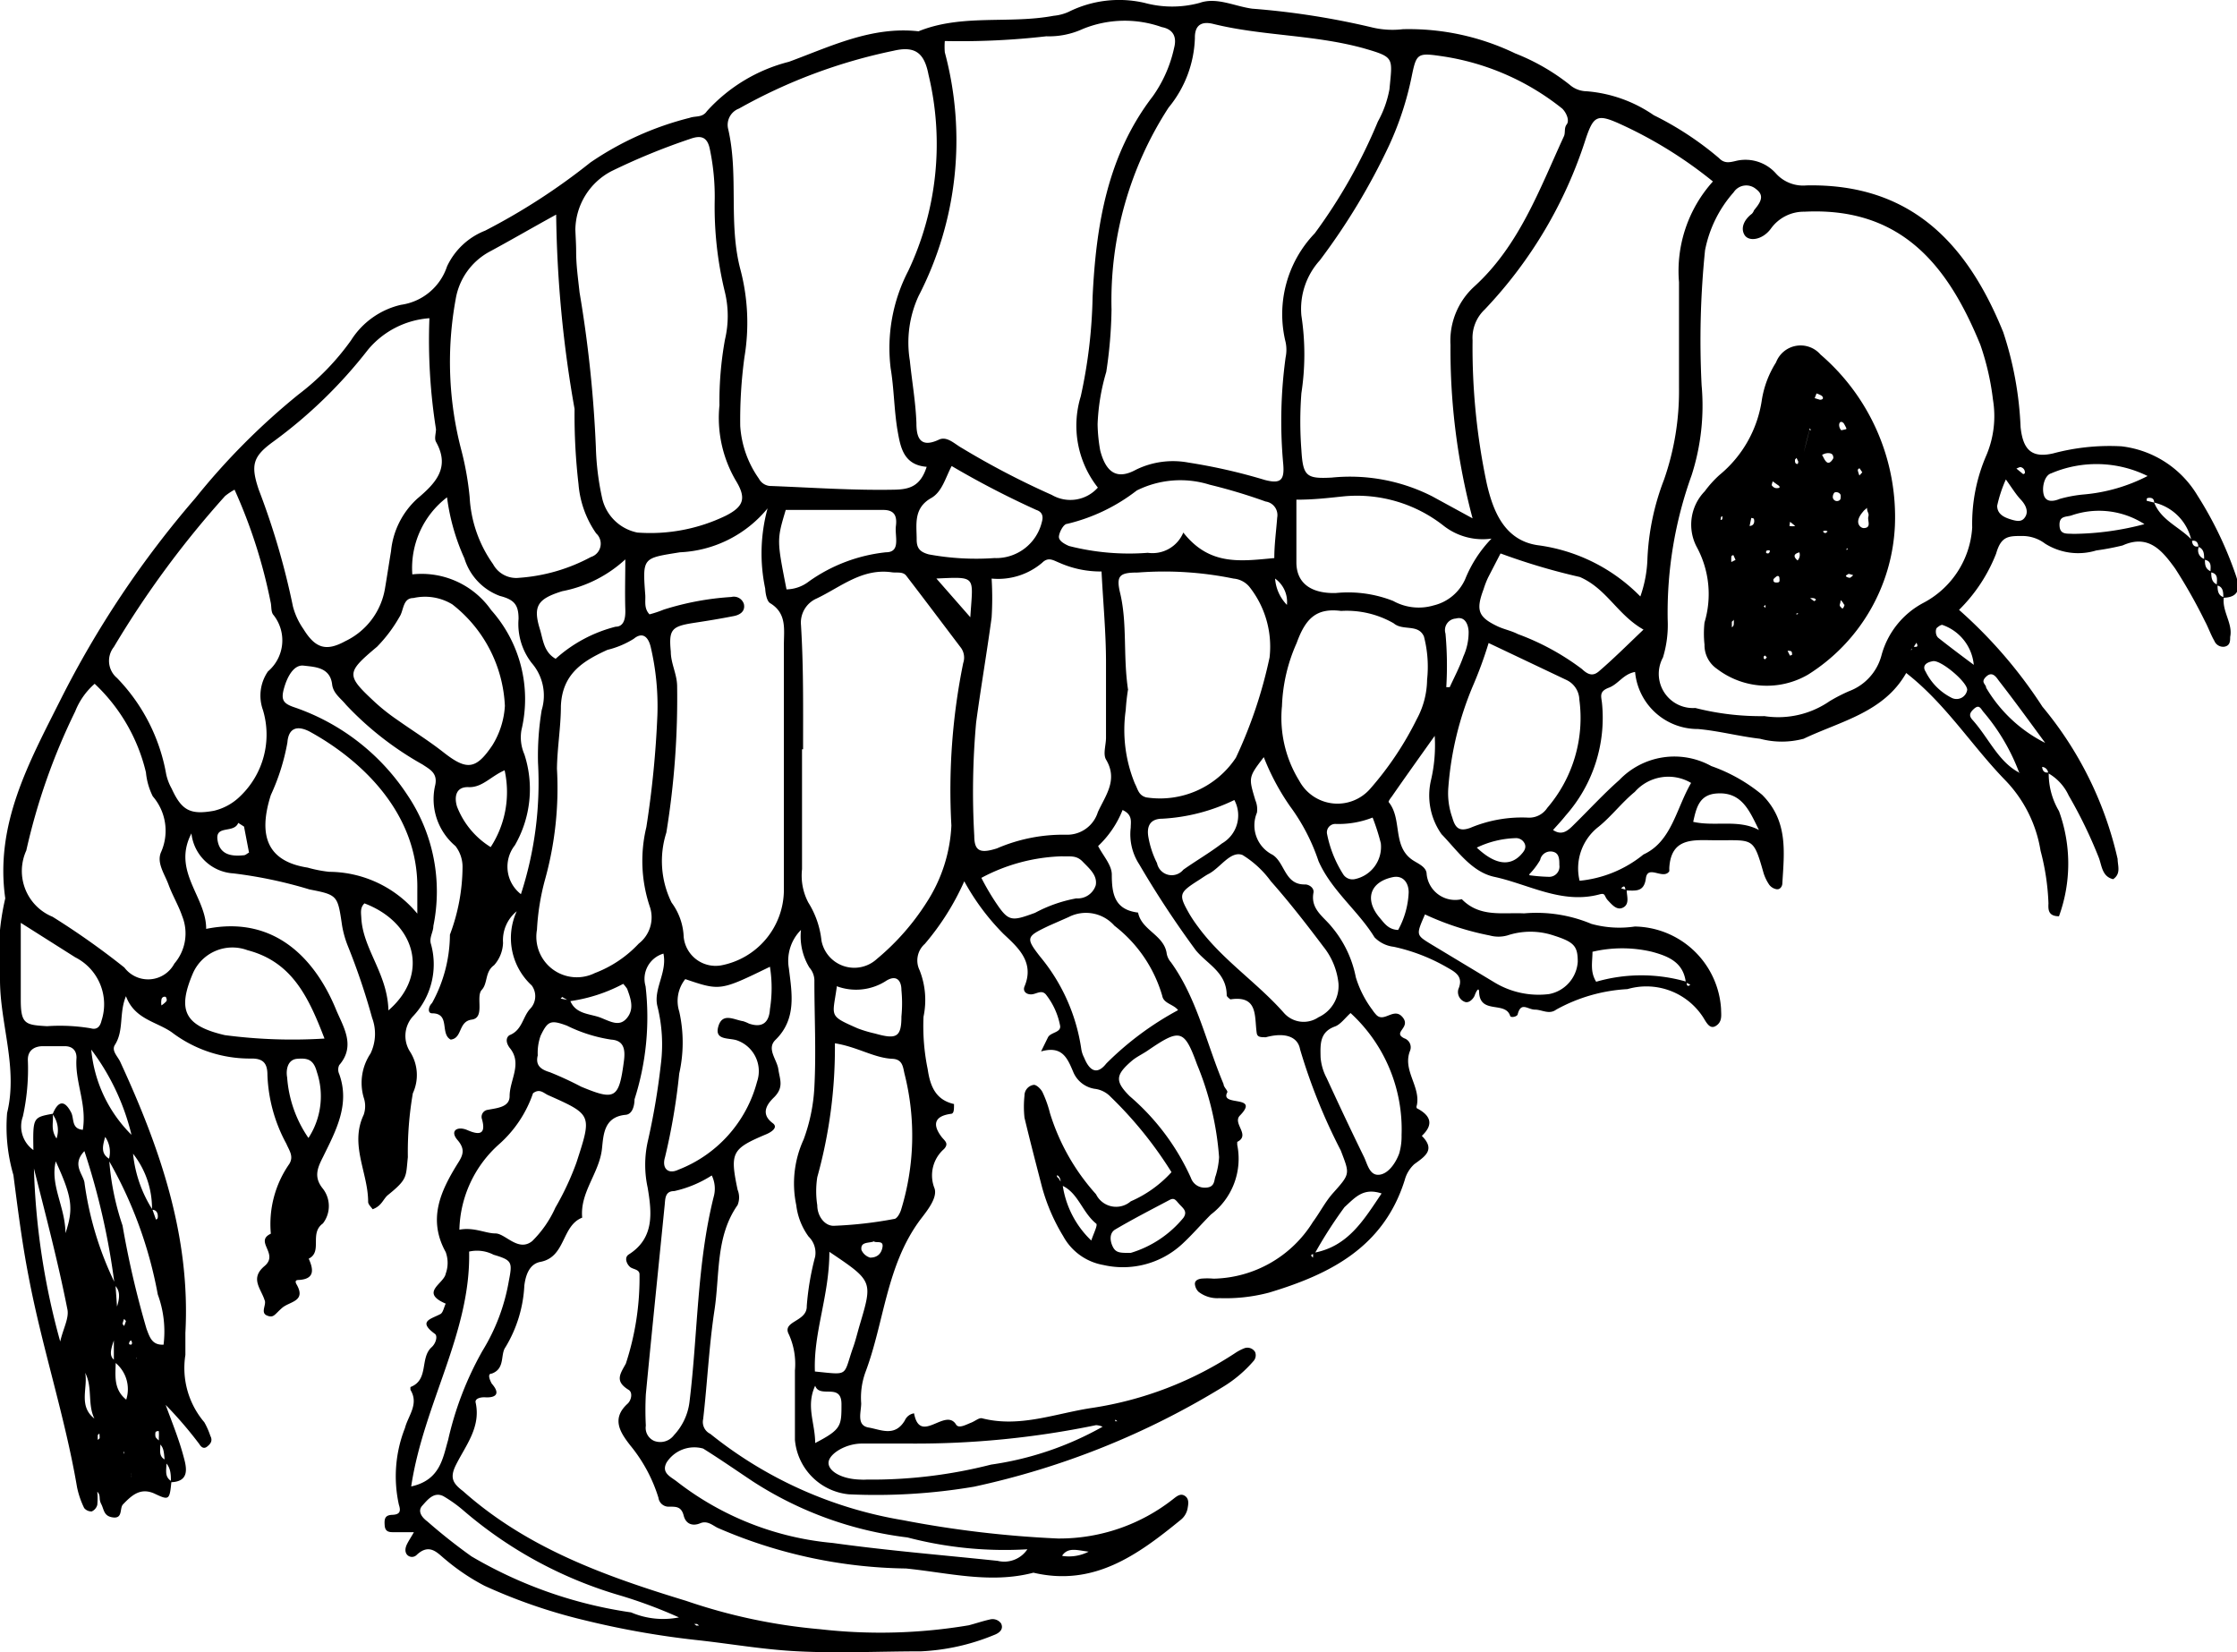 <svg xmlns="http://www.w3.org/2000/svg" viewBox="0 0 85.07 62.83"><title>Themisto</title><g id="Layer_2" data-name="Layer 2"><g id="Themisto"><path d="M6.52,56.32c-.07.71-.08.74-.63.48s-.89.07-1.21.4c-.14.14,0,.54-.37.5s-.35-.3-.46-.51,0-.31-.15-.47a2.76,2.76,0,0,1,0,.5.38.38,0,0,1-.21.25.35.35,0,0,1-.29-.13,3.36,3.36,0,0,1-.27-.79c-.46-2.7-1.33-5.31-1.84-8C.84,47.27.68,46,.51,44.68a6.53,6.53,0,0,1-.24-2.36C.69,40.6,0,38.94,0,37.25a9.45,9.45,0,0,1,.2-3.09C-.2,31.34,1.1,29,2.3,26.61a37.49,37.49,0,0,1,5.13-7.67A26.07,26.07,0,0,1,11.35,15a9.5,9.5,0,0,0,2-2.06,3.06,3.06,0,0,1,1.9-1.35A2.16,2.16,0,0,0,17,10.13a2.68,2.68,0,0,1,1.45-1.36,24.11,24.11,0,0,0,4-2.59,11.74,11.74,0,0,1,3.78-1.7c.22-.08.48,0,.65-.25A6.28,6.28,0,0,1,30,2.35c1.58-.58,3.15-1.36,4.93-1.16C36.58.52,38.37.92,40.07.6a1.78,1.78,0,0,0,.57-.15A4.3,4.3,0,0,1,43.53.11a4,4,0,0,0,2.09,0c.65-.23,1.33.13,2,.22a29.62,29.62,0,0,1,4.59.72,3.33,3.33,0,0,0,1.14.06,9.32,9.32,0,0,1,4.27.92,8.07,8.07,0,0,1,2.07,1.19,1,1,0,0,0,.64.25,5.21,5.21,0,0,1,2.56.91,12.08,12.08,0,0,1,2.48,1.63c.2.21.39.17.64.11a1.55,1.55,0,0,1,1.53.48,1.39,1.39,0,0,0,1.16.45c4-.08,6.13,2.25,7.48,5.58a13.14,13.14,0,0,1,.66,3.61c.09.86.42,1.19,1.24,1a8.31,8.31,0,0,1,2.59-.27,3.89,3.89,0,0,1,2.89,1.86A14.27,14.27,0,0,1,85,21.8c.13.37.3.91-.45.93,0-.2,0-.43-.25-.47,0-.21.08-.45-.24-.5,0-.2.07-.43-.24-.48,0-.21,0-.4-.22-.49,0-.13-.07-.27-.26-.22a1.89,1.89,0,0,0-1.42-1.46c0-.13-.07-.19-.2-.18s-.06.07-.09.11l.29.07c.27.69,1,.94,1.44,1.43,0,.14.06.29.27.23a.34.34,0,0,0,.22.49c0,.19,0,.38.24.47,0,.19,0,.42.24.5,0,.19,0,.41.24.48-.08.53.35,1,.24,1.51,0,.15,0,.33-.22.37a.36.36,0,0,1-.38-.22c-.14-.24-.23-.51-.36-.75a19.94,19.94,0,0,0-1.13-2c-.48-.66-1-1.33-2-.88a9.68,9.68,0,0,1-1,.19,2.36,2.36,0,0,1-1.95-.26,1.43,1.43,0,0,0-.86-.29c-.53,0-.81,0-1,.67a6.17,6.17,0,0,1-1.41,2.14,17.86,17.86,0,0,1,3.17,3.68,13.77,13.77,0,0,1,2.86,5.79c0,.25.14.56-.17.77-.43-.1-.43-.53-.55-.83a17.55,17.55,0,0,0-1.14-2.35,1.89,1.89,0,0,0-.78-.85.25.25,0,0,0-.26-.24l-.07-.08.1.05c0,.13.05.28.25.24a2.79,2.79,0,0,0,.39,1.47,5.85,5.85,0,0,1,0,4c-.42,0-.41-.27-.4-.49a9,9,0,0,0-.3-2,5,5,0,0,0-1.36-2.7c-1.27-1.31-2.25-2.89-3.75-4.06-.85,1.5-2.49,1.83-3.9,2.5a3.21,3.21,0,0,1-1.66,0c-.79-.09-1.57-.3-2.36-.37a2.39,2.39,0,0,1-2.39-2.17c-.45.08-.63.46-1,.6s-.29.32-.26.57a5.6,5.6,0,0,1-1.38,4.29c-.15.19-.31.36-.48.55.36.24.59,0,.81-.22.57-.56,1.11-1.15,1.71-1.68a2.9,2.9,0,0,1,3.5-.53,6.27,6.27,0,0,1,1.93,1.09c1,1,.84,2.18.77,3.37,0,.1-.08.25-.23.22a.45.45,0,0,1-.27-.17,1.72,1.72,0,0,1-.21-.43c-.4-1.41-.39-1.25-1.84-1.26-.79,0-1.69-.14-1.75,1.07a.76.76,0,0,1,0,.11c-.23.34-.82-.27-.89.27s-.41.46-.75.46c-.06,0,0-.28-.19-.08l.21.06c0,.22.12.52-.12.66s-.43-.09-.59-.26-.08-.3-.33-.23c-1.43.38-2.69-.39-4-.67-.86-.19-1.4-1-2-1.62a2.55,2.55,0,0,1-.4-2.06,5.83,5.83,0,0,0,.14-1.68c-.59.83-1.12,1.57-1.64,2.32-.05.06-.13.18-.11.2.53.65.12,1.68.92,2.21.2.13.48.24.52.48a1.09,1.09,0,0,0,1.34,1c.68.7,1.55.5,2.37.54a5.41,5.41,0,0,1,2.56.4,4,4,0,0,0,1.65.1,3.34,3.34,0,0,1,3.28,3.13c0,.23.06.49-.2.65s-.39-.21-.53-.4a2.57,2.57,0,0,0-2.83-1,6.29,6.29,0,0,0-2.71.78c-.27.2-.54,0-.81,0s-.52-.31-.65.16c0,.11-.27.16-.29.08-.18-.57-1.12-.06-1.18-.87,0-.31-.14,0-.17.09s-.19.3-.36.25a.4.4,0,0,1-.26-.49c.2-.47-.1-.64-.42-.82A7,7,0,0,0,53,36a1.21,1.21,0,0,1-.73-.36c-.61-1-1.64-1.78-2.13-2.9a7.5,7.5,0,0,0-1.08-2.08,9,9,0,0,1-1-1.87c-.59.77-.58.77-.32,1.64a.88.88,0,0,1,.06.47,1.25,1.25,0,0,0,.59,1.6c.48.3.46,1.15,1.24,1.13.15,0,.35.13.32.31-.12.63.38.91.69,1.3a4.23,4.23,0,0,1,.92,1.92,4,4,0,0,0,.63,1.24,1.39,1.39,0,0,0,.15.19c.3.31.67-.31,1,.09s-.4.57.06.8a.36.36,0,0,1,.22.48c-.29.74.41,1.35.26,2.07a.13.13,0,0,0,0,.11c.52.27.66.61.19,1.05.53.53.12.78-.29,1.08a1.26,1.26,0,0,0-.36.6c-.8,2.55-2.83,3.58-5.16,4.28a6.46,6.46,0,0,1-1.89.21,1.16,1.16,0,0,1-.79-.24.47.47,0,0,1-.14-.3c0-.14.13-.18.23-.2a2.57,2.57,0,0,1,.48,0,4.55,4.55,0,0,0,3.78-2.16c.26-.35.46-.75.75-1.08.68-.76.65-.73.31-1.63a21.82,21.82,0,0,1-1.55-3.85c-.09-.5-.6-.65-1.3-.46-.2,0-.33,0-.35-.17-.09-.63.06-1.43-1-1.27,0,0-.14-.1-.14-.15,0-.87-.73-1.18-1.17-1.71a37.09,37.09,0,0,1-2.16-3.28A2.09,2.09,0,0,1,43,31.47c0-.22.08-.49-.31-.67a3.83,3.83,0,0,1-.93,1.37c.19.37.51.71.52,1.07,0,.73.09,1.35,1,1.46.13.68,1,.85,1.09,1.57a.69.69,0,0,0,.16.32c1,1.39,1.34,3.07,2,4.63,0,.12.18.26.14.32-.29.55,1.27.07.48.88-.29.3.42.74-.1,1,0,0,0,.07,0,.11a2.66,2.66,0,0,1-1,2.65c-.37.37-.71.77-1.09,1.12a3.32,3.32,0,0,1-3,.8A2.16,2.16,0,0,1,40.43,47a7.25,7.25,0,0,1-.8-1.85c-.23-.89-.46-1.77-.67-2.65a3.91,3.91,0,0,1,0-.84.41.41,0,0,1,.36-.41c.1,0,.27.16.33.29a4.36,4.36,0,0,1,.28.79,8.22,8.22,0,0,0,1.75,3.08.85.85,0,0,0,1.32.27,4.52,4.52,0,0,0,1.55-1.11,15.08,15.08,0,0,0-2.31-2.86,1,1,0,0,0-.62-.31,1.06,1.06,0,0,1-.81-.65c-.22-.52-.42-1-1.22-.77l.26-.53c.1-.21.53-.18.46-.47a2.73,2.73,0,0,0-.54-1.17c-.17-.19-.37,0-.56,0s-.32-.12-.25-.3c.4-.94-.28-1.51-.8-2a8.86,8.86,0,0,1-1.49-2,9.8,9.8,0,0,1-1.5,2.38.84.84,0,0,0-.2,1,3.08,3.08,0,0,1,.15,1.77,8.11,8.11,0,0,0,.16,2c.1.7.34,1.17,1,1.32,0,.2,0,.35-.1.37-.63.08-.74.39-.38.87.12.16.3.25.1.47a1.33,1.33,0,0,0-.36,1.5c.12.37-.31.88-.56,1.21-1.28,1.74-1.35,3.87-2.07,5.78a2.84,2.84,0,0,0-.16,1.18c0,.33-.19.84.28.92s1,.37,1.38-.27a.46.46,0,0,1,.35-.27c.23,1.22,1.19-.24,1.6.43.1.16.38,0,.56-.07s.31-.2.43-.17c1.45.37,2.82-.2,4.21-.4A13.59,13.59,0,0,0,47,51.43a1.82,1.82,0,0,1,.31-.16.34.34,0,0,1,.42.14.33.33,0,0,1-.05.33,4.89,4.89,0,0,1-1.18,1,30.33,30.33,0,0,1-9.46,3.79,22.28,22.28,0,0,1-4.76.29,2.28,2.28,0,0,1-2.05-2.07c0-.88,0-1.76,0-2.64A2.73,2.73,0,0,0,30,50.74c-.28-.52.7-.47.68-1.08A10.29,10.29,0,0,1,31,47.78a.86.86,0,0,0-.25-.76,2.53,2.53,0,0,1-.47-1.2,4,4,0,0,1,.28-2.49,6.72,6.72,0,0,0,.41-2c.07-1.34,0-2.68,0-4a.76.76,0,0,0-.19-.54,2.29,2.29,0,0,1-.32-1.43A1.66,1.66,0,0,0,30,36.82c.11.92.31,1.92-.51,2.72-.35.34.06.75.11,1.12s.22.67-.15,1.05c-.16.16-.62.59-.06,1,.21.16-.05.33-.23.41-1.33.56-1.41.69-1.11,2.12a.77.77,0,0,1,0,.58c-.84,1.2-.67,2.62-.88,4s-.27,2.76-.43,4.14a.5.5,0,0,0,.27.56,15.83,15.83,0,0,0,7.31,3.28,40.55,40.55,0,0,0,5.91.7,7,7,0,0,0,4.41-1.52c.14-.11.27-.2.42-.1s.14.27.11.43a.73.73,0,0,1-.28.49c-1.63,1.33-3.3,2.54-5.59,2-1.63.43-3.25,0-4.85-.16a18.52,18.52,0,0,1-7.17-1.55c-.19-.1-.39-.28-.65-.17s-.54.06-.63-.29-.29-.34-.55-.34a.39.39,0,0,1-.41-.34,5.85,5.85,0,0,0-1.08-2c-.37-.48-.72-1-.1-1.57.15-.13.21-.43.05-.53-.54-.33-.33-.6-.11-1a10.45,10.45,0,0,0,.52-3.39c0-.19-.22-.19-.34-.27s-.27-.36-.07-.49c1-.63.87-1.63.72-2.54a4.08,4.08,0,0,1,0-1.74,26.54,26.54,0,0,0,.5-2.94A6,6,0,0,0,25,38.26c-.16-.65.38-1.28.23-2a1,1,0,0,0-.68,1.24,10.25,10.25,0,0,1-.42,4.3c0,.22-.07.57-.34.59-.84.08-.84.78-.9,1.31-.11.92-.84,1.64-.75,2.6-.79.31-.62,1.49-1.58,1.68-.39.07-.56.43-.62.9a5,5,0,0,1-.72,2.35c-.2.28,0,.81-.52,1-.18,0-.07.25,0,.38.36.41.13.55-.28.52-.2,0-.37.07-.33.21.2.93-.38,1.62-.75,2.36-.25.5-.11.71.27,1,2.45,2.18,5.43,3.24,8.48,4.17a21.4,21.4,0,0,0,5.1,1.08,20.21,20.21,0,0,0,5.65-.15c.27-.07.53-.16.8-.22a.4.4,0,0,1,.43.15c.11.23-.08.37-.27.44a8.26,8.26,0,0,1-2.77.62c-1.56,0-3.12.08-4.68,0-1.27-.06-2.52-.28-3.78-.42a32.94,32.94,0,0,1-4.33-.76,20.67,20.67,0,0,1-3.81-1.31,8.11,8.11,0,0,1-1.49-1c-.29-.23-.6-.65-1.1-.17-.19.18-.57,0-.36-.42.07-.14.16-.27.26-.45l-.76,0c-.16,0-.33,0-.35-.25s0-.4.29-.41.33-.14.25-.38a5,5,0,0,1,.23-2.92c.12-.47.54-.91.21-1.45a.65.65,0,0,1,0-.11c.71-.27.35-1.1.8-1.51.17-.15.24-.43.13-.51-.66-.48-.16-.56.2-.75.11-.05.14-.26.21-.4-1-.43-.07-.75,0-1.14a1.2,1.2,0,0,0,0-.82c-.69-1.25-.2-2.31.45-3.36.2-.31.31-.54,0-.9s0-.54.37-.38.74.24.56-.41a.27.27,0,0,1,.22-.36c.36-.07.83-.1.83-.52,0-.62.5-1.24,0-1.84-.17-.23-.12-.41,0-.48.48-.19.5-.7.78-1a.69.69,0,0,0,.06-.89,2.45,2.45,0,0,1-.57-2.82,1.42,1.42,0,0,0-.52,1.2,1.34,1.34,0,0,1-.34.85c-.36.26-.23.68-.47.94s.14,1.06-.38,1.13-.35.71-.8.76c-.42-.22,0-1-.71-1-.18,0-.14-.26,0-.39a5.45,5.45,0,0,0,.68-2.6,7.4,7.4,0,0,0,.48-2.59,1.29,1.29,0,0,0-.27-.78,2.33,2.33,0,0,1-.78-2.27c.13-.5-.19-.64-.47-.83a12.08,12.08,0,0,1-2.91-2.27c-.2-.25-.49-.43-.53-.78-.08-.66-.68-.66-1.08-.71s-.65.48-.76.9,0,.55.42.69a8.39,8.39,0,0,1,4.27,3.31,6.56,6.56,0,0,1,1,5c0,.23-.17.45-.09.69a2.87,2.87,0,0,1-.7,2.76A1.11,1.11,0,0,0,15.6,40a1.65,1.65,0,0,1,.1,1.57A13.11,13.11,0,0,0,15.51,44c-.08.76,0,.83-.77,1.45-.17.15-.23.41-.57.53-.05-.08-.17-.18-.17-.28,0-1.11-.71-2.17-.17-3.31a1,1,0,0,0,0-.66,2,2,0,0,1,.26-1.67,1.73,1.73,0,0,0,.06-1.36,25.18,25.18,0,0,0-.91-2.7,3.83,3.83,0,0,1-.23-.8c-.17-1.15-.16-1.17-1.24-1.38a17,17,0,0,0-2.89-.61,1.71,1.71,0,0,1-1.6-1.52c-.75,1.44.57,2.41.56,3.63,2.67-.54,4.19,1.24,4.94,3.07.27.65.76,1.37.12,2.11a.4.4,0,0,0,0,.34C13.32,42,12.77,43,12.28,44c-.22.43-.35.77,0,1.2a1.08,1.08,0,0,1,0,1.32c-.53.38,0,1.07-.54,1.34.19.42.23.78-.39.81-.12,0-.13.07-.07.17.37.65-.26.64-.55.89s-.32.4-.58.29,0-.42-.09-.59c-.14-.44-.56-.82,0-1.29s-.4-.93.24-1.23A4,4,0,0,1,11,44.26c.18-.29,0-.51-.11-.77a5.88,5.88,0,0,1-.72-2.62c0-.47-.19-.63-.64-.62a4.9,4.9,0,0,1-3-1c-.59-.41-1.41-.49-1.74-1.37-.27.65-.07,1.3-.42,1.85-.14.22.1.43.2.64C6.08,43.64,7.25,47,7.05,50.68c0,.28,0,.56,0,.84a3.18,3.18,0,0,0,.72,2.56A2.87,2.87,0,0,1,8,54.6c.1.19,0,.31-.13.41s-.23,0-.29-.1A15.3,15.3,0,0,0,6.3,53.42c.24.66.51,1.31.69,2,.11.4.22.92-.49.94,0-.28,0-.56-.22-.76-.06-.25,0-.55-.24-.72l0-.22a1.66,1.66,0,0,0,0-.22c0-.06-.1,0-.12,0a.38.38,0,0,0,0,.21.77.77,0,0,0,.16.15c.07.25-.12.58.24.72C6.37,55.81,6.2,56.13,6.52,56.32ZM72.73,24.59c.12,0,.25.05.15-.15l-.12.18-.08.06s0,0,0,.06ZM40.33,59.15A1.64,1.64,0,0,0,41.4,59c-.43-.05-.77-.18-1,.14l0,.1Zm-36-7.37,0-.81c-.16.45-.16.64.07.78,0,.51-.11,1.06.4,1.47A1.3,1.3,0,0,0,4.34,51.78ZM5.8,46l.13.37s.06,0,.07-.08S6,46,5.78,46a3.35,3.35,0,0,0-.72-2.13A4.86,4.86,0,0,0,5.8,46Zm34.54-.93c0-.12,0-.26-.09-.35s-.06.06,0,.07l.16.26a3.63,3.63,0,0,0,1.09,2.12c.08-.25.25-.58.19-.64C41.14,46.09,41,45.32,40.34,45.06ZM35.55,22l0-.07,0,0,1.35,1.54C37,21.87,37.17,21.93,35.55,22Zm41.3,7.38a.22.22,0,0,0,.05.08.08.08,0,0,0,0,0l-.12-.1a7.72,7.72,0,0,0-1.37-2.31c-.1-.14-.16-.26-.34-.1s-.19.27-.07.41C75.65,28.08,76,29,76.85,29.41ZM4.39,48.83l.06.85c.15-.47.06-.65-.09-.82a27,27,0,0,0-1.15-5.09c-.48.5-.07.85,0,1.18A12.55,12.55,0,0,0,4.39,48.83ZM21.66,38.07l-.28-.16s0,0-.06.06l.36.07c.21.54.77.5,1.17.66s.72.35,1,0,.13-.74,0-1.1a1.39,1.39,0,0,0-.15-.19A6.09,6.09,0,0,1,21.66,38.07Zm28.28,9.57c1.32-.23,1.92-1.25,2.6-2.26-.7-.23-1,.15-1.41.52A16.79,16.79,0,0,0,50,47.66c0,.05-.25,0-.07.16Zm14.2-10.31c0,.06,0,.24.14.11l-.17-.08c-.09-.77-.66-1-1.29-1.17a4.93,4.93,0,0,0-2.26,0c0,.39-.1.75.14,1.14A6.19,6.19,0,0,1,64.14,37.33Zm-60,6.75A1,1,0,0,0,4,43.23c-.1.35-.17.63.15.83a10,10,0,0,0,.51,2.54,35.33,35.33,0,0,0,.91,3.92c.13.35.22.63.65.61A4.08,4.08,0,0,0,6,49.22,16.08,16.08,0,0,0,4.11,44.08ZM2,42.35c.06.28-.1.57.15.94A1,1,0,0,0,2,42.37c.18-.45.42-.61.7-.08.13.23,0,.63.45.67.16-1-.31-1.82-.24-2.74,0-.28-.16-.44-.45-.44s-.55,0-.83,0-.59.13-.57.55a8.37,8.37,0,0,1-.19,2.12,1.11,1.11,0,0,0,.4,1.28C1.25,42.49,1.25,42.49,2,42.35ZM41.74,16.13a6.13,6.13,0,0,0,.1,1c.24.92.7,1.09,1.36.73a3.2,3.2,0,0,1,2-.27,21.41,21.41,0,0,1,2.9.66c.61.16.75,0,.7-.6a17.8,17.8,0,0,1,.09-4.06,1.42,1.42,0,0,0,0-.58A4.44,4.44,0,0,1,50,8.87a20.21,20.21,0,0,0,2.4-4.25,4,4,0,0,0,.44-1.23c.11-1.21.21-1.21-1-1.56C49.93,1.31,48,1.37,46.14.91c-.4-.1-.71,0-.7.54a4.36,4.36,0,0,1-1,2.64,13.48,13.48,0,0,0-2.17,7.68,17.22,17.22,0,0,1-.2,2.37A8,8,0,0,0,41.74,16.13ZM67.1,27.23a3.44,3.44,0,0,0,2.48-.57,6.45,6.45,0,0,1,.74-.38,2,2,0,0,0,1.23-1.36,3.2,3.2,0,0,1,1.6-2A3.48,3.48,0,0,0,75,20.06a6.53,6.53,0,0,1,.54-2.75,3.82,3.82,0,0,0,.25-2.11,9.91,9.91,0,0,0-.48-2.09c-1.19-2.91-2.93-5.25-6.69-5.06a1.54,1.54,0,0,0-1.28.65c-.32.43-.84.5-1,.23s0-.59.28-.8A.34.34,0,0,0,66.7,8c.2-.25.45-.54.08-.81a.57.57,0,0,0-.85.12,4.66,4.66,0,0,0-1.09,2.21,33.79,33.79,0,0,0-.13,5.13,8.64,8.64,0,0,1-.38,3.42,15.38,15.38,0,0,0-.91,5.5A4.24,4.24,0,0,1,63.24,25a1.3,1.3,0,0,0,1.23,1.92A10.06,10.06,0,0,0,67.1,27.23ZM35.93,1.56a2.67,2.67,0,0,0,0,.43,12.9,12.9,0,0,1-1,9.27,4.23,4.23,0,0,0-.33,2.45c.08.79.22,1.57.25,2.37,0,.46.08,1,.85.64.31-.15.6.16.87.31A31,31,0,0,0,40,18.82a1.4,1.4,0,0,0,1.75-.28,3.8,3.8,0,0,1-.65-3.47,19.14,19.14,0,0,0,.45-3.78c.13-2.72.56-5.38,2.29-7.63a5,5,0,0,0,.81-1.84c.1-.38,0-.7-.47-.79a4.22,4.22,0,0,0-3,.07,3.09,3.09,0,0,1-1.39.28A28.56,28.56,0,0,1,35.93,1.56Zm-.69,16.19c-.9-.07-1-.78-1.11-1.39C34,15.58,34,14.78,33.87,14a6.36,6.36,0,0,1,.67-3.7,11.28,11.28,0,0,0,.77-7.46c-.16-.84-.52-1.1-1.33-.91A20.41,20.41,0,0,0,28.1,4.13a.66.66,0,0,0-.41.77c.41,1.76,0,3.6.47,5.36a7.93,7.93,0,0,1,.15,3.32,17.72,17.72,0,0,0-.16,2.62,3.9,3.9,0,0,0,.71,2,.52.52,0,0,0,.48.28c1.55.06,3.1.17,4.66.14C34.56,18.61,35,18.51,35.24,17.75ZM65.14,6.9A16.34,16.34,0,0,0,61.6,4.71c-.86-.39-1-.3-1.29.55a16.83,16.83,0,0,1-3.85,6.51A1.48,1.48,0,0,0,56,12.94a24.89,24.89,0,0,0,.54,5.45c.23,1,.65,2.15,1.93,2.34a6.68,6.68,0,0,1,3.91,1.95,4.74,4.74,0,0,0,.27-1.44,9.47,9.47,0,0,1,.63-3,10.21,10.21,0,0,0,.57-3.51c0-1.32,0-2.63,0-4A5.09,5.09,0,0,1,65.14,6.9ZM56,19.71a24.88,24.88,0,0,1-.84-6.59,2.79,2.79,0,0,1,.91-2.23c1.7-1.55,2.47-3.68,3.4-5.7.07-.14,0-.32.11-.46s0-.43-.17-.6a9.53,9.53,0,0,0-4.63-2c-.89-.13-.92-.08-1.1.8a11.91,11.91,0,0,1-.85,2.59,24.62,24.62,0,0,1-2.64,4.38,2.75,2.75,0,0,0-.7,2.1,9.72,9.72,0,0,1,0,2.95,14.16,14.16,0,0,0,0,2.16c.06,1,.19,1.1,1.15,1.05a6.91,6.91,0,0,1,3.82.71Zm-25.5,8.78h0v4.56a2.2,2.2,0,0,0,.24,1.27,3.39,3.39,0,0,1,.5,1.45,1.27,1.27,0,0,0,2.11.69,9.22,9.22,0,0,0,1.89-2.15,5.87,5.87,0,0,0,.94-2.92,24.18,24.18,0,0,1,.45-6.18.64.64,0,0,0-.08-.57c-.69-.91-1.38-1.83-2.08-2.74-.13-.18-.37-.11-.56-.14-1.13-.16-1.95.57-2.86,1a1,1,0,0,0-.59,1C30.56,25.37,30.54,26.93,30.54,28.49ZM21.91,9.57c0,.51.07,1,.13,1.55A47,47,0,0,1,22.66,17a10.17,10.17,0,0,0,.23,1.9,1.72,1.72,0,0,0,1.35,1.35,6.59,6.59,0,0,0,3.36-.64c.69-.35.79-.67.38-1.34a4.72,4.72,0,0,1-.62-2.86,13.12,13.12,0,0,1,.21-2.5,3.88,3.88,0,0,0,0-1.79,13.62,13.62,0,0,1-.39-3.55A8.78,8.78,0,0,0,27,5.7c-.09-.49-.33-.57-.75-.42a24.76,24.76,0,0,0-3,1.23,2.55,2.55,0,0,0-1.37,2.22C21.89,9,21.91,9.29,21.91,9.57ZM24.7,23.36a4.27,4.27,0,0,0,.54-.18,10.7,10.7,0,0,1,2.57-.48.4.4,0,0,1,.48.27c.06.29-.17.42-.41.46-.51.1-1,.18-1.53.26-.82.13-.92.26-.84,1.09,0,.44.23.84.24,1.29a31.74,31.74,0,0,1-.41,5.59,3.56,3.56,0,0,0,.2,2.66A2.34,2.34,0,0,1,26,35.63a1.22,1.22,0,0,0,1.41,1.08,2.93,2.93,0,0,0,2.4-2.86c0-3.11,0-6.22,0-9.34,0-.58.12-1.19-.53-1.58-.12-.08-.17-.36-.18-.55a6.49,6.49,0,0,1,.09-3.05A4.57,4.57,0,0,1,25.86,21c-1.42.23-1.43.18-1.32,1.64C24.55,22.89,24.49,23.14,24.7,23.36ZM21.15,8.16c-1,.55-1.77,1-2.57,1.43a2.52,2.52,0,0,0-1.25,1.78,13.22,13.22,0,0,0,.22,5.77,11.36,11.36,0,0,1,.31,1.76,4.84,4.84,0,0,0,.89,2.55,1,1,0,0,0,1,.52,6.74,6.74,0,0,0,2.72-.79.53.53,0,0,0,.2-.9A3.81,3.81,0,0,1,22,18.41a22.84,22.84,0,0,1-.15-2.86A45.14,45.14,0,0,1,21.15,8.16ZM16.33,12.1A3.35,3.35,0,0,0,14,13.29a18,18,0,0,1-3.59,3.49c-.79.57-.89.89-.57,1.84a28.27,28.27,0,0,1,1.3,4.44,2.69,2.69,0,0,0,.4.86c.45.73.86.86,1.59.46a2.71,2.71,0,0,0,1.51-2c.08-.47.15-.94.23-1.42a3.1,3.1,0,0,1,1-2c.7-.59,1.26-1.18.71-2.16-.07-.13,0-.32,0-.48A21.67,21.67,0,0,1,16.33,12.1ZM8.92,18.62a2.44,2.44,0,0,0-.36.24A36.61,36.61,0,0,0,4.33,24.6a.85.85,0,0,0,.12,1.18,7,7,0,0,1,1.87,3.66,2,2,0,0,0,.21.55c.38.83.71,1,1.6.84a2.12,2.12,0,0,0,1-.55A3.24,3.24,0,0,0,10,27a1.62,1.62,0,0,1,.19-1.47,1.55,1.55,0,0,0,.19-2.17c-.08-.13-.05-.31-.09-.47A19.75,19.75,0,0,0,8.92,18.62ZM37.71,22a12.05,12.05,0,0,1,0,1.48c-.18,1.33-.41,2.66-.59,4a29.4,29.4,0,0,0-.07,4.3c0,.59.23.68.86.48a6.35,6.35,0,0,1,2.66-.52,1.22,1.22,0,0,0,1.18-.86c.28-.62.78-1.22.31-2-.12-.21,0-.55,0-.83,0-1,0-1.91,0-2.86,0-1.14-.11-2.27-.17-3.46a3.86,3.86,0,0,1-1.6-.33c-.23-.09-.42-.24-.66,0A2.59,2.59,0,0,1,37.71,22ZM25,27.19a9.87,9.87,0,0,0-.25-2.57c-.09-.4-.31-.61-.65-.33a3.38,3.38,0,0,1-1,.42c-.92.42-1.72.9-1.77,2.14,0,.79-.14,1.59-.15,2.38a13,13,0,0,1-.46,4.24,9,9,0,0,0-.3,1.88A1.54,1.54,0,0,0,22.62,37a4.44,4.44,0,0,0,1.67-1.12,1.26,1.26,0,0,0,.43-1.38,5.47,5.47,0,0,1-.14-3.05A37.43,37.43,0,0,0,25,27.19ZM3.6,26a2.71,2.71,0,0,0-.74,1.05A23.8,23.8,0,0,0,1,32.34a1.88,1.88,0,0,0,1,2.52,29.17,29.17,0,0,1,2.73,1.93,1.13,1.13,0,0,0,1.9-.15,1.76,1.76,0,0,0,.3-1.8c-.14-.41-.37-.79-.52-1.2s-.47-.84-.28-1.25a2,2,0,0,0-.32-2.11,2.58,2.58,0,0,1-.26-.91A6.76,6.76,0,0,0,3.6,26Zm39.3.2a7.94,7.94,0,0,0-.09.8,5.37,5.37,0,0,0,.35,2.8c.11.2.13.44.43.52A3.46,3.46,0,0,0,47,28.81,17.47,17.47,0,0,0,48.28,25a3.66,3.66,0,0,0-.77-2.69.88.88,0,0,0-.6-.31,13.11,13.11,0,0,0-3.64-.23c-.68,0-.83.11-.68.75C42.88,23.71,42.7,24.91,42.9,26.24Zm5.85.66a4.56,4.56,0,0,0,.66,2.83A1.65,1.65,0,0,0,52.1,30a12.24,12.24,0,0,0,1.78-2.66,3.21,3.21,0,0,0,.39-1.49,4.58,4.58,0,0,0-.12-1.65c-.22-.49-.8-.2-1.15-.5a3.59,3.59,0,0,0-2-.47c-.94-.12-1.35.28-1.69,1.22A6.39,6.39,0,0,0,48.75,26.9Zm7.86-2.41A15.72,15.72,0,0,1,56,26.11a12.28,12.28,0,0,0-.92,3.81,2.76,2.76,0,0,0,.15,1.17c.11.39.26.54.68.39a5.07,5.07,0,0,1,2.21-.39.82.82,0,0,0,.72-.37,5.25,5.25,0,0,0,1.22-4.12.85.85,0,0,0-.48-.74ZM19.2,26.84a5.19,5.19,0,0,0-2-3.86,2,2,0,0,0-1.48-.24c-.41,0-.36.47-.53.72a5.49,5.49,0,0,1-.85,1.13c-1.19,1-1.19,1.08-.06,2.13a7.62,7.62,0,0,0,.84.66c.58.41,1.19.79,1.75,1.23.88.69,1.23.66,1.86-.28A3.19,3.19,0,0,0,19.2,26.84ZM49.3,19c0,.79,0,1.59,0,2.38s.55,1.19,1.49,1.17a4.68,4.68,0,0,1,2.19.3,2,2,0,0,0,1.54.17,1.76,1.76,0,0,0,1.2-1,4.79,4.79,0,0,1,1-1.54A2.41,2.41,0,0,1,54.91,20a5.33,5.33,0,0,0-3.78-1.13C50.54,18.93,50,19,49.3,19ZM15.87,34.74c0-.44,0-.68,0-.92.05-2.92-2.16-4.94-4.09-6-.5-.26-.81-.12-.85.41a8.18,8.18,0,0,1-.63,2c-.51,1.6-.09,2.53,1.4,2.76a4.94,4.94,0,0,0,.82.16A4.38,4.38,0,0,1,15.87,34.74Zm15.88,4.93a18.33,18.33,0,0,1-.67,5.09,3.49,3.49,0,0,0,0,1.07c0,.4.27.78.62.78A15.51,15.51,0,0,0,34,46.35c.11,0,.23-.22.27-.36a9.58,9.58,0,0,0,.13-5.15c-.06-.24-.06-.56-.46-.58C33.24,40.23,32.62,39.81,31.75,39.67ZM50.9,37.39A2.67,2.67,0,0,0,50.33,36c-.64-.85-1.3-1.7-2-2.49a3.78,3.78,0,0,0-1.08-1c-.45-.17-.83.47-1.27.71-.14.07-.27.17-.4.25-.75.48-.77.54-.35,1.28a5.25,5.25,0,0,0,.33.49c.92,1.26,2.25,2.12,3.27,3.28a1,1,0,0,0,1.31.16A1.31,1.31,0,0,0,50.9,37.39Zm-24.84-.16a1.33,1.33,0,0,0-.23,1.23,5.37,5.37,0,0,1,0,2.36A23.87,23.87,0,0,1,25.29,44c-.13.43.12.66.5.48a4.94,4.94,0,0,0,3-3.35A1.24,1.24,0,0,0,28,39.55c-.32-.09-.84,0-.68-.53s.6-.24.94-.19a1.45,1.45,0,0,1,.22.09c.52.18.77-.05.8-.55a5.14,5.14,0,0,0,0-1.61C27.39,37.68,27.39,37.68,26.06,37.23ZM44.8,38.41c-.16-.22-.55-.25-.6-.54a5.19,5.19,0,0,0-1.82-2.67,1.44,1.44,0,0,0-1.74-.33l-.75.33c-.86.41-.9.45-.34,1.17a7.09,7.09,0,0,1,1.57,3.52,1.07,1.07,0,0,0,.11.33c.22.54.51.64.84.22A11.69,11.69,0,0,1,44.8,38.41Zm3.66-17.19c0-.52.07-1,.11-1.54a.52.52,0,0,0-.44-.61A20.55,20.55,0,0,0,46,18.43a3.72,3.72,0,0,0-2.77.22,6.93,6.93,0,0,1-2.65,1.27c-.13,0-.29.3-.31.47s.2.29.38.37a9.22,9.22,0,0,0,3,.26A1.27,1.27,0,0,0,45,20.25C46,21.52,47.17,21.34,48.46,21.22Zm-31,25.54c.56-.11,1,.14,1.38.14s.87.72,1.4.29a4.19,4.19,0,0,0,.88-1.27,10.65,10.65,0,0,0,.8-1.71c.59-1.82.61-1.82-1.08-2.57-.17-.08-.32-.26-.57-.07A4.56,4.56,0,0,1,19,43.49,4.49,4.49,0,0,0,17.47,46.76Zm9.6-2.06a4.41,4.41,0,0,1-1.42.59c-.33,0-.34.25-.36.5-.24,2.41-.49,4.82-.72,7.23a11.76,11.76,0,0,0,0,1.19.54.54,0,0,0,.32.58.65.65,0,0,0,.75-.22,2.24,2.24,0,0,0,.59-1.26c.32-2.6.28-5.24.92-7.8A1.15,1.15,0,0,0,27.07,44.7Zm30-23.65-.47.91a3.34,3.34,0,0,0-.17.44c-.3.8-.21,1.06.52,1.41.25.12.53.17.78.3a9.45,9.45,0,0,1,2.44,1.33c.28.27.46.24.64.09.56-.48,1.08-1,1.7-1.59-1-.57-1.39-1.55-2.42-2A24.1,24.1,0,0,1,57.08,21.05ZM12.34,39.49c-.61-1.59-1.24-2.92-2.93-3.36A1.64,1.64,0,0,0,7.34,37C6.74,38.4,7,39,8.55,39.36A19.63,19.63,0,0,0,12.34,39.49ZM39.07,58.91a14.62,14.62,0,0,1-4.56-.45,13.88,13.88,0,0,1-5.88-2.13c-.63-.42-1.25-.85-1.89-1.25a1.25,1.25,0,0,0-1.39.53c-.22.41.18.55.41.74a11.31,11.31,0,0,0,5.91,2.32c2.08.29,4.18.46,6.27.68A1.06,1.06,0,0,0,39.07,58.91ZM15.68,21.84a3.23,3.23,0,0,1,3,1.36,5.08,5.08,0,0,1,1.15,4.56,1.61,1.61,0,0,0,.11.92,4.27,4.27,0,0,1-.36,3.46A1.32,1.32,0,0,0,19.81,34,13.71,13.71,0,0,0,20.46,29a10.67,10.67,0,0,1,.14-2,1.89,1.89,0,0,0-.38-1.79,2.42,2.42,0,0,1-.5-1.68c0-.54-.17-.73-.71-.87a2.21,2.21,0,0,1-1.35-1.43A8.13,8.13,0,0,1,17,18.91,3.38,3.38,0,0,0,15.68,21.84ZM46.36,44a11.41,11.41,0,0,0-.84-3.53c-.49-1.35-.65-1.36-1.88-.52-.19.13-.41.23-.59.38-.63.54-.66.78-.09,1.35a8.91,8.91,0,0,1,2.33,3.11.55.55,0,0,0,.53.37c.4,0,.34-.29.41-.45A3,3,0,0,0,46.36,44ZM36.19,17.72c-.25.48-.37,1-.8,1.23-.66.39-.53,1-.53,1.57,0,.33.13.47.46.56a9.9,9.9,0,0,0,2.49.14,1.79,1.79,0,0,0,1.81-1.37c.07-.24,0-.39-.21-.46A34.13,34.13,0,0,1,36.19,17.72Zm15.17,20.8c-.22.2-.38.43-.59.51-.59.21-.56.68-.55,1.17a2,2,0,0,0,.23.79c.46,1,.93,2,1.42,3,.13.27.21.7.56.68s.64-.43.78-.81a2.36,2.36,0,0,0,.09-.7A6,6,0,0,0,51.36,38.52Zm-35.72,18c1.1-.24,1.2-1.08,1.4-1.76a12.42,12.42,0,0,1,1.31-3.4,7.47,7.47,0,0,0,1-2.65c.14-.72.13-.79-.58-1a1.37,1.37,0,0,0-.93-.12C17.91,50.66,16.12,53.36,15.64,56.5ZM54.19,34.77c-.34.78-.34.78.21,1.12l2.44,1.47a3.24,3.24,0,0,0,2.06.44A1.34,1.34,0,0,0,60,36.57c0-.6-.14-.75-.92-1a2.79,2.79,0,0,0-1.76,0,1.26,1.26,0,0,1-.67,0A10.66,10.66,0,0,1,54.19,34.77ZM41.93,54.25a.69.69,0,0,0-.25-.06,33.86,33.86,0,0,1-7.1.7q-.9,0-1.8,0c-.62,0-1.23.38-1.27.7s.45.65,1.21.67a1.92,1.92,0,0,0,.24,0,18.34,18.34,0,0,0,4.73-.57A12.12,12.12,0,0,0,41.93,54.25Zm-12-31.84a1.43,1.43,0,0,0,.83-.3A6.17,6.17,0,0,1,33.69,21c.58,0,.33-.61.38-1s-.06-.62-.51-.61c-1.22,0-2.44,0-3.68,0C29.54,20.53,29.54,20.53,29.91,22.41ZM25.82,61.5a18.33,18.33,0,0,0-2.19-.82,16,16,0,0,1-6-3.24,5.15,5.15,0,0,0-.77-.55c-.36-.18-.6.14-.8.36s0,.46.19.6a21.31,21.31,0,0,0,1.68,1.33A16.66,16.66,0,0,0,24,61.31,3.09,3.09,0,0,0,25.82,61.5ZM.79,35.09c0,1,0,2,0,2.93s.18.95,1,1a7.09,7.09,0,0,1,1.66.08c.24.07.36-.07.41-.29a2,2,0,0,0-1-2.41Zm63.52-5.32a1.7,1.7,0,0,0-2.14.34c-.49.4-.88.92-1.37,1.32a2,2,0,0,0-.73,2.06,4.54,4.54,0,0,0,2.43-1C63.57,32,63.74,30.75,64.31,29.77Zm-40.53-8.5a4.9,4.9,0,0,1-2.4,1.21c-.93.29-1.12.56-.85,1.44.12.38.14.87.6,1.13a5.38,5.38,0,0,1,2.28-1.22c.33,0,.38-.34.37-.65C23.76,22.54,23.78,21.9,23.78,21.27ZM37.32,33.38a9.54,9.54,0,0,0,.49.85c.54.82.62.82,1.55.48a5.33,5.33,0,0,1,1.57-.55.72.72,0,0,0,.74-.5c.07-.38-.25-.64-.5-.9s-.51-.18-.78-.2A6.9,6.9,0,0,0,37.32,33.38ZM20.45,40.13c-.09.36.09.53.46.64a12.82,12.82,0,0,1,1.19.55c1.3.54,1.44.46,1.63-1,.05-.41,0-.76-.49-.79A5.72,5.72,0,0,1,21.56,39c-.62-.23-.73-.18-1,.38A1.93,1.93,0,0,0,20.45,40.13ZM31.54,47.6c0,1.67-.61,3.06-.55,4.55,1.31.13,1.07.19,1.44-.88.11-.3.18-.61.27-.91C33.19,48.71,33.19,48.71,31.54,47.6Zm15.4-17.18a7.13,7.13,0,0,1-2.73.71c-.51,0-.6.33-.54.69a3.56,3.56,0,0,0,.33,1,.57.57,0,0,0,1,.25c.48-.34,1-.64,1.47-1A1.23,1.23,0,0,0,46.94,30.42Zm-32.17,8c1.61-1.39,1-3.35-.91-4.07-.17.16-.13.36-.12.55C13.8,36.08,14.72,37,14.77,38.38Zm17.05-.88c-.16,1.13-.32,1.07.79,1.56a4.73,4.73,0,0,0,.67.2c.81.23,1,.14,1-.65a5.13,5.13,0,0,0,0-1c0-.39-.21-.61-.62-.33A2.11,2.11,0,0,1,31.82,37.5ZM81.67,18.1A4.39,4.39,0,0,0,78,18c-.24.07-.36.51-.28.81s.37.26.61.16a5.06,5.06,0,0,1,.93-.17A6.52,6.52,0,0,0,81.67,18.1ZM19.19,29.29c-.53.23-.85.66-1.37.64s-.54.42-.44.74a3.14,3.14,0,0,0,1.28,1.54A3.84,3.84,0,0,0,19.19,29.29Zm33,1.8a3.55,3.55,0,0,1-1.39.24.32.32,0,0,0-.33.4,4.45,4.45,0,0,0,.62,1.53.42.42,0,0,0,.42.17,1.25,1.25,0,0,0,1-1.37A8.18,8.18,0,0,0,52.2,31.09ZM43,47.64a4.13,4.13,0,0,0,2-1.33c.17-.24,0-.36-.14-.51s-.19-.27-.37-.18c-.7.37-1.4.73-2.08,1.13-.22.13-.21.42-.09.66S42.62,47.64,43,47.64ZM11.73,43.27a2.9,2.9,0,0,0,.32-2.51c-.13-.49-.37-.53-.75-.5s-.43.45-.38.71A4.63,4.63,0,0,0,11.73,43.27ZM1.29,44.43a27.43,27.43,0,0,0,1,6.58c.11-.49.35-.9.27-1.24C2.21,48,1.74,46.21,1.29,44.43Zm63.1-13.18c.85.19,1.71-.11,2.5.31-.36-.73-.65-1.45-1.59-1.39C64.62,30.21,64.51,30.71,64.39,31.25ZM53.17,35.36a3.23,3.23,0,0,0,.4-1.43c0-.36-.21-.65-.59-.58-.89.18-1.1.86-.51,1.55C52.64,35.1,52.8,35.35,53.17,35.36ZM81.55,19.93a3.19,3.19,0,0,0-2.75-.34c-.21.08-.49,0-.48.38s.29.31.52.33A10.87,10.87,0,0,0,81.55,19.93ZM31,54.87c1-.52,1-.65,1-1.48s-.83-.2-1-.7C30.64,53.47,31,54.11,31,54.87ZM55,26.13l.13,0c.18-.39.38-.77.52-1.17a2.22,2.22,0,0,0,.2-.92c0-.2-.09-.63-.49-.52a.44.44,0,0,0-.39.57A13.47,13.47,0,0,1,55,26.13Zm22.77,2.11c-.58-.79-1.16-1.59-1.76-2.36-.1-.14-.25-.37-.48-.15s0,.28,0,.42A5.44,5.44,0,0,0,77.76,28.24ZM3.47,39.91A5.24,5.24,0,0,0,5,43.15,8.8,8.8,0,0,0,3.47,39.91ZM74.81,26.23c0-.3-1-1.14-1.3-1.09s-.41.2-.28.4a2.21,2.21,0,0,0,1,1A.41.41,0,0,0,74.81,26.23Zm-18.65,6c.69.65,1.25.72,1.67.28.1-.11.22-.24.16-.41a.36.36,0,0,0-.37-.23A3.64,3.64,0,0,0,56.16,32.23Zm-46.88-.8-.22-.14c-.16.41-.87.07-.79.64s.52.64,1,.59c.07,0,.13-.07.2-.1ZM2.49,46.89c.31-.93.26-1.36-.37-2.73C1.9,45.07,2.48,45.88,2.49,46.89ZM76.28,18.23a5.16,5.16,0,0,0-.33,1c0,.33.28.45.55.53s.42.07.53-.13,0-.44-.18-.63S76.53,18.58,76.28,18.23Zm-1.22,7.05a1.78,1.78,0,0,0-1.2-1.52c-.06,0-.14.06-.2.11s-.07.29.06.39C74.15,24.6,74.59,24.93,75.06,25.28Zm-16.9,8a6.5,6.5,0,0,0,.73.06.39.39,0,0,0,.41-.45c0-.19,0-.42-.2-.49a.4.4,0,0,0-.53.3A2.75,2.75,0,0,1,58.16,33.24ZM3.24,52.2c.11.57-.27,1.26.35,1.74C3.32,53.39,3.53,52.76,3.24,52.2Zm30-5c-.19.08-.53,0-.48.33a.53.53,0,0,0,.33.29c.28,0,.43-.16.47-.4S33.39,47.25,33.26,47.22ZM48.94,23a1.09,1.09,0,0,0-.45-1A1.6,1.6,0,0,0,48.94,23Zm27.72-5.2.28.23S77,18,77,18a.2.2,0,0,0-.18-.24S76.73,17.79,76.66,17.83ZM6.14,38.23a1.15,1.15,0,0,0,.17-.14c.07-.07,0-.15,0-.18a.12.12,0,0,0-.17.1A.63.63,0,0,0,6.14,38.23ZM5,56l0,.18a.22.22,0,0,0,0-.08A.44.44,0,0,0,5,56Zm-1.21-1.5-.07.06a1.05,1.05,0,0,0,0,.19s.07-.05.07-.07A1.21,1.21,0,0,0,3.77,54.45Zm22.69,7.31.1,0a.24.24,0,0,0-.08-.06h-.1ZM4.79,50.23l-.07-.08a1.06,1.06,0,0,0-.06.19s0,0,.06.08A1.46,1.46,0,0,0,4.79,50.23Zm.16.91s.06,0,.07-.06A.12.12,0,0,0,5,51c0-.07-.08,0-.09.07S4.94,51.11,5,51.14Zm.24.54,0-.06H5.18Zm-.27,2.1,0,0v-.06Zm37.49.2,0,.06h.08ZM4.72,55.29l0-.08H4.69Z"/><path d="M72.06,20a7.06,7.06,0,0,1-3.3,5.65,3.12,3.12,0,0,1-3.47-.22,1.09,1.09,0,0,1-.47-.92,3.88,3.88,0,0,1,0-.84,3.75,3.75,0,0,0-.3-2.88,1.82,1.82,0,0,1,.31-2.11,4.13,4.13,0,0,1,.56-.62A4.54,4.54,0,0,0,67,15.21a3.76,3.76,0,0,1,.54-1.43,1,1,0,0,1,1.69-.3A8.14,8.14,0,0,1,72.06,20ZM68.2,14.53l.06,0-.05,0,0,.05ZM68.44,21c-.21.05-.27.15-.08.31a.31.31,0,0,0,.06-.33l.06,0Zm.25,1.68,0,0,.06,0,.24.18.07-.05C69,22.68,68.79,22.79,68.69,22.72ZM66.52,20c.14,0,.2-.09.19-.21s-.07-.07-.11-.1l-.07.33,0,0ZM71,19.31c-.07.07-.11.09-.13.12s-.29.3-.18.52a.24.24,0,0,0,.17.13c.33,0,.15-.28.19-.43S71,19.49,71,19.31Zm-1.28-1.89c0-.17-.1-.19-.21-.19a.44.44,0,0,0-.22.07c.06.09.1.22.19.28S69.67,17.52,69.72,17.42ZM68.27,20,68,19.78c-.08-.05.86-3.58.83-3.49A31.85,31.85,0,0,0,68.05,20,.59.59,0,0,0,68.27,20ZM70,18.85c0-.09-.13-.17-.24-.12a.26.26,0,0,0-.06.19.16.16,0,0,0,.24.11C70,19,70,18.94,70,18.85Zm-2.59-.55c0,.06-.07.15,0,.19a.2.2,0,0,0,.18.07c.11,0,.12-.06,0-.13Zm2.81-2a1.39,1.39,0,0,0-.11-.21c-.08-.08-.16-.06-.17.06a.3.3,0,0,0,.08.21S70.13,16.34,70.2,16.32ZM67.67,22c0-.11-.07-.13-.15-.05a.3.3,0,0,0-.08.08c0,.07,0,.12.12.12S67.68,22.11,67.67,22Zm1.54-6.8c.12,0,.15-.07.07-.15a.93.93,0,0,0-.2-.09l-.07.18ZM67.3,21s0-.06,0-.07-.08,0-.1,0-.08.09,0,.11S67.27,21,67.3,21Zm2.21-.75s0-.06-.05-.06a.11.11,0,0,0-.1,0c-.07,0,0,.08.06.08A.32.32,0,0,0,69.51,20.2Zm-1.36,4.65c0-.08,0-.14-.08-.15s-.09,0-.09,0l.09.18Zm2.67-6.94-.1-.15s-.07,0-.07.08a1.39,1.39,0,0,0,.06.19Zm-2.42-.38-.08-.17-.06.07c0,.08,0,.14.07.16S68.37,17.55,68.4,17.53Zm-2.47,6s-.07.05-.07.07,0,.12,0,.18.07-.05.07-.07A1.21,1.21,0,0,0,65.93,23.52Zm4.06-.7c0,.07-.06.13,0,.19s.08.11.13,0,0-.07,0-.09A.52.52,0,0,0,70,22.82Zm.51-1a1.52,1.52,0,0,0-.2-.06s0,0-.08.05.08.1.12.1S70.45,21.89,70.5,21.85ZM66,21.29l-.08-.18s-.08,0-.08.07a1.25,1.25,0,0,0,0,.19Zm2.81-5,0,.06h.07Zm-3.37,3.48s.06,0,.06-.06,0-.05,0-.07-.06,0-.06.06S65.42,19.75,65.44,19.77ZM70.2,20.9l.06,0v-.06Zm-3.13,2.16.07.05V23Zm1.32.26-.07,0v.06Zm1.16.47,0,0v.05ZM67.19,25l-.06-.07s-.06,0-.06.06,0,.05.05.08Z"/></g></g></svg>